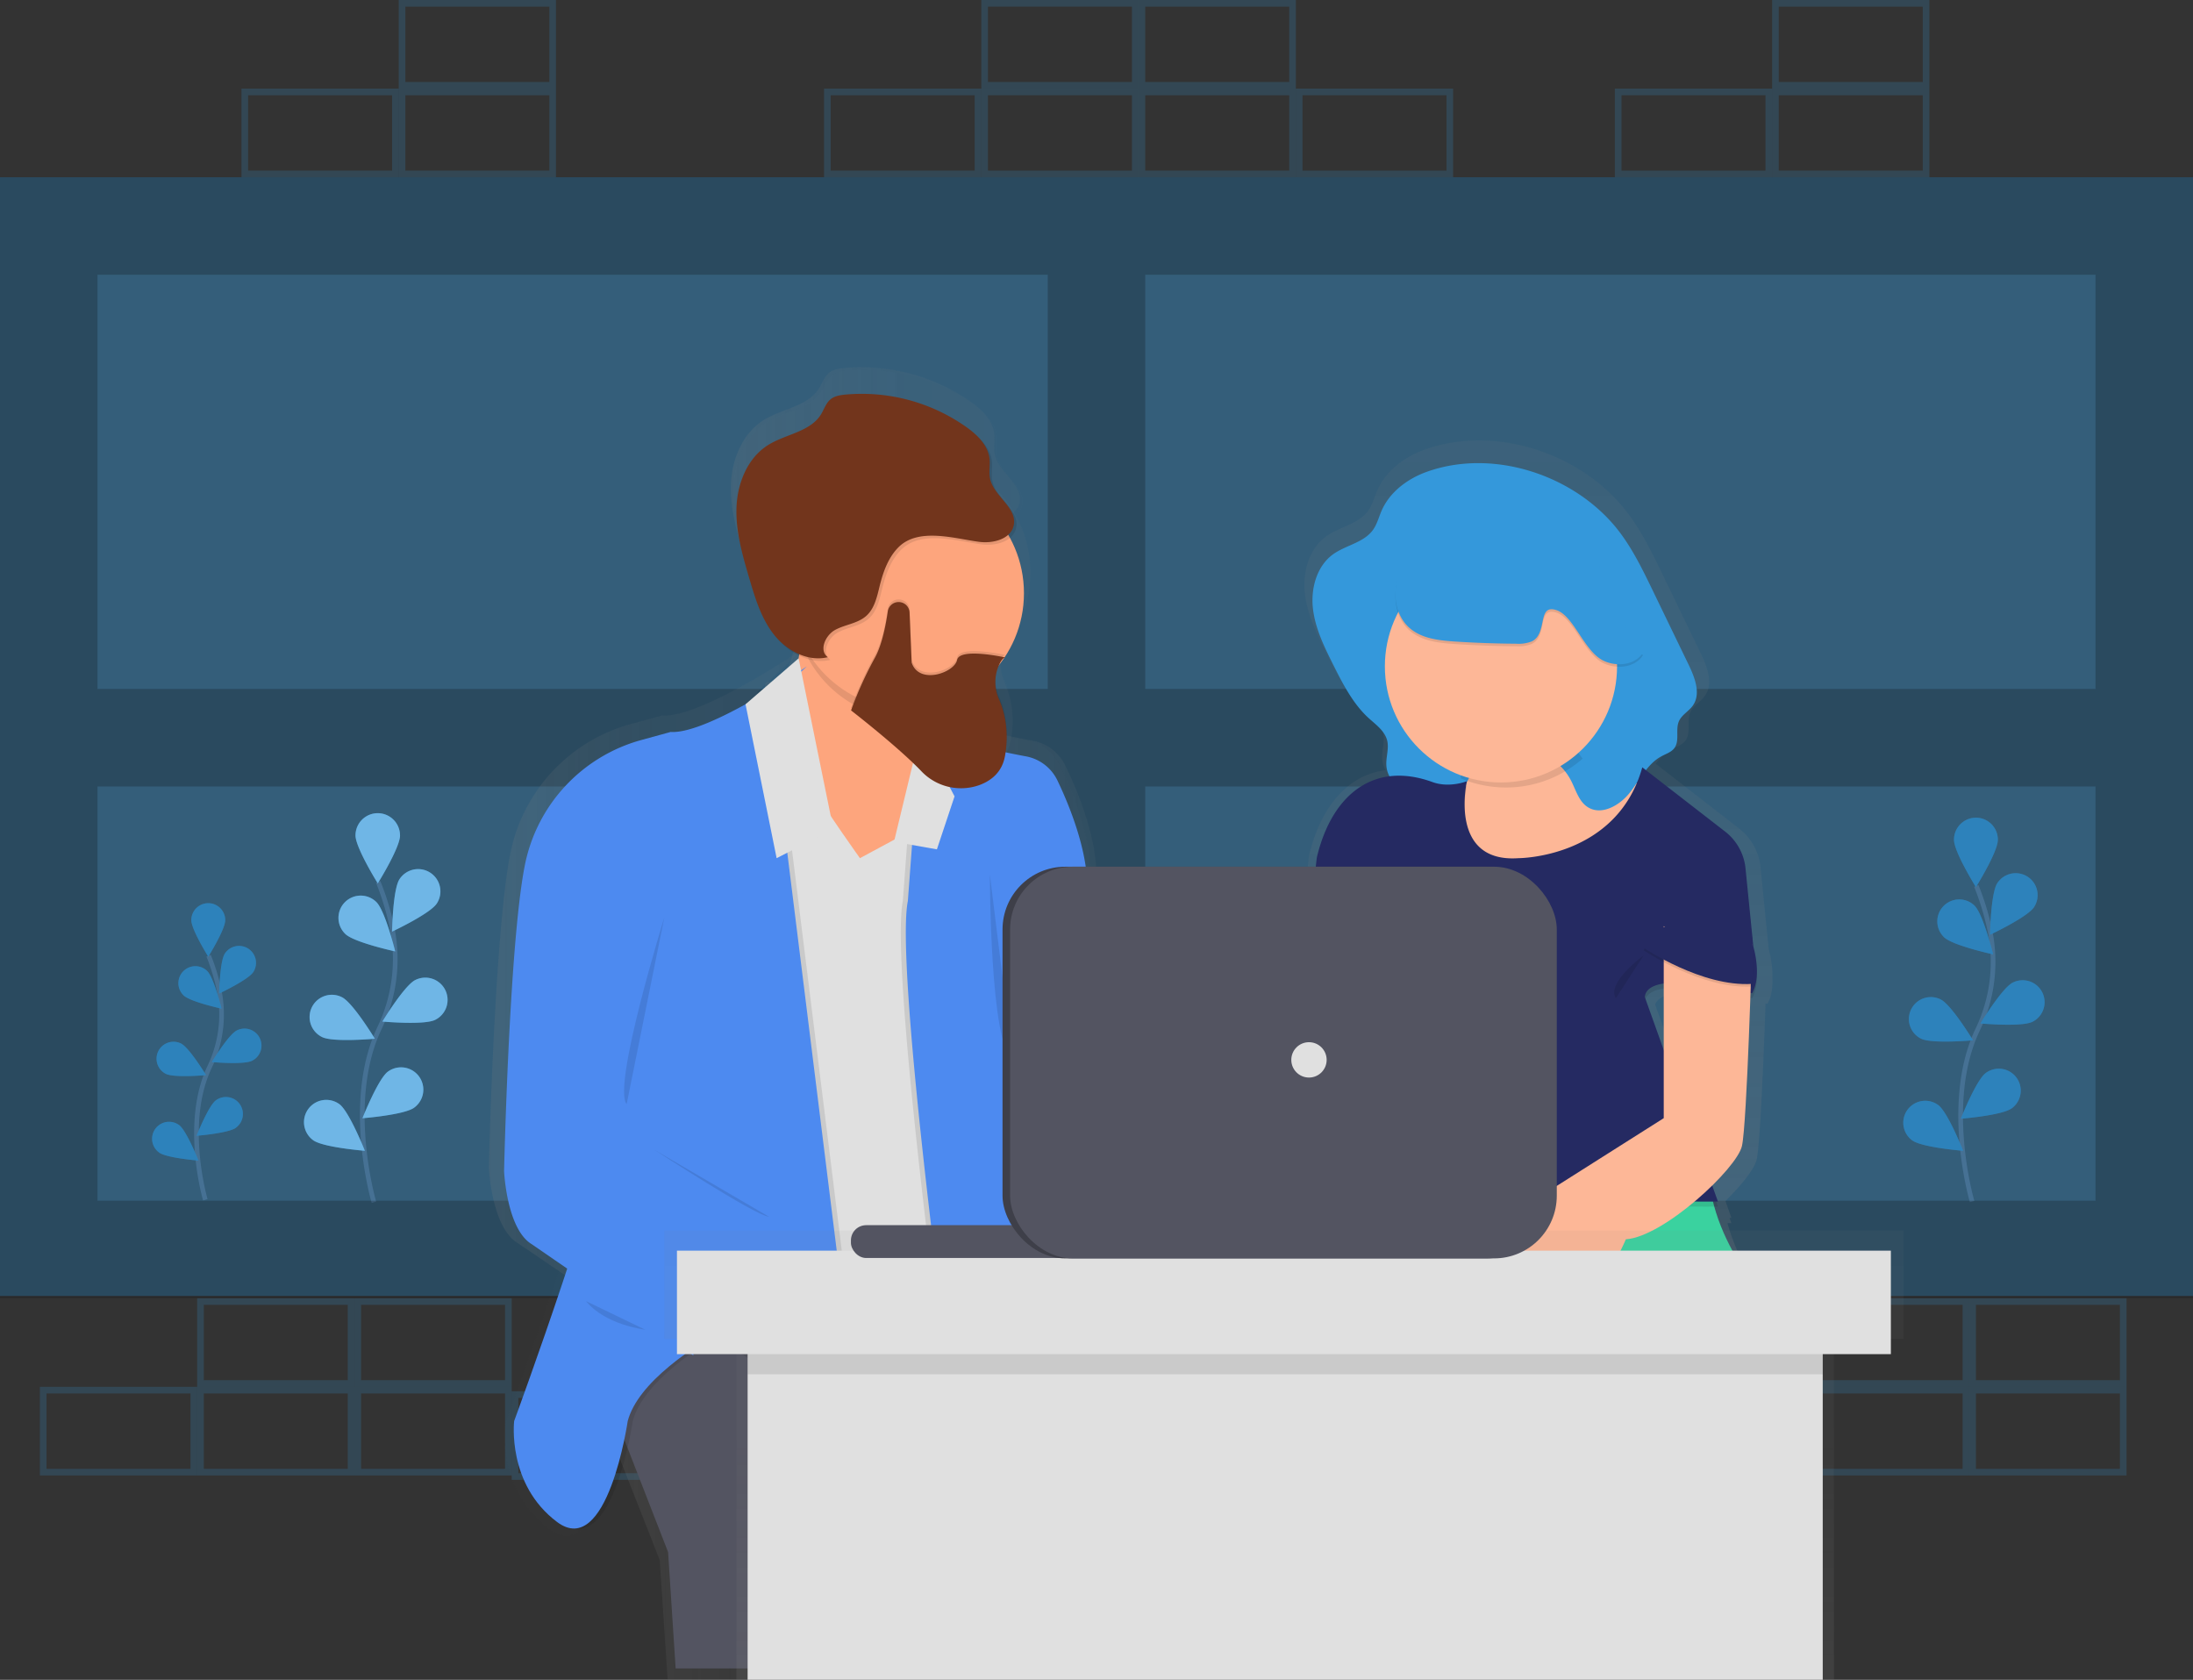 <svg xmlns="http://www.w3.org/2000/svg" xmlns:xlink="http://www.w3.org/1999/xlink" width="938.191" height="718.578" viewBox="0 0 938.191 718.578"><rect x="0" y="0" width="938.191" height="718.578" fill="#333333" stroke="none"/><defs><linearGradient id="a" y1="0.5" x2="1" y2="0.5" gradientUnits="objectBoundingBox"><stop offset="0" stop-color="gray" stop-opacity="0.251"/><stop offset="0.54" stop-color="gray" stop-opacity="0.122"/><stop offset="1" stop-color="gray" stop-opacity="0.102"/></linearGradient><linearGradient id="b" x1="0" y1="0.5" x2="1" y2="0.5" xlink:href="#a"/><linearGradient id="d" x1="0" y1="0.5" x2="1" y2="0.5" xlink:href="#a"/><linearGradient id="e" x1="0" y1="0.5" x2="1" y2="0.5" xlink:href="#a"/><linearGradient id="g" x1="0" y1="0.5" x2="1" y2="0.5" xlink:href="#a"/><linearGradient id="h" x1="0" y1="0.5" x2="1" y2="0.5" xlink:href="#a"/><linearGradient id="m" x1="0" y1="0.5" x2="1" y2="0.5" xlink:href="#a"/><linearGradient id="n" x1="0" y1="0.501" x2="1" y2="0.501" xlink:href="#a"/><linearGradient id="o" x1="0" y1="0.5" x2="1" y2="0.5" xlink:href="#a"/><linearGradient id="q" x1="0" y1="0.5" x2="1" y2="0.5" xlink:href="#a"/><linearGradient id="r" x1="0" y1="0.5" x2="1" y2="0.5" xlink:href="#a"/><linearGradient id="s" x1="0" y1="0.5" x2="0.999" y2="0.5" xlink:href="#a"/><linearGradient id="t" x1="0" y1="0.5" x2="0.999" y2="0.5" xlink:href="#a"/><linearGradient id="u" x1="0.5" y1="1" x2="0.5" y2="0" xlink:href="#a"/><linearGradient id="v" x1="0.5" y1="1" x2="0.5" y2="0" xlink:href="#a"/></defs><path d="M919.284,736.8H852V698.89h67.284Zm-64.441-2.843h61.6V701.733h-61.6Z" transform="translate(-144.092 -103.755)" fill="#3498db" opacity="0.2"/><path d="M990.284,734.8H923V696.89h67.284Zm-64.441-2.843h61.6V699.733h-61.6Z" transform="translate(-147.808 -103.65)" fill="#3498db" opacity="0.2"/><path d="M1061.284,734.8H994V696.89h67.284Zm-64.441-2.843h61.6V699.733h-61.6Z" transform="translate(-151.523 -103.65)" fill="#3498db" opacity="0.2"/><path d="M1061.284,694.8H994V656.89h67.284Zm-64.441-2.843h61.6V659.733h-61.6Z" transform="translate(-151.523 -101.557)" fill="#3498db" opacity="0.2"/><path d="M990.284,694.8H923V656.89h67.284Zm-64.441-2.843h61.6V659.733h-61.6Z" transform="translate(-147.808 -101.557)" fill="#3498db" opacity="0.2"/><path d="M190.284,734.8H123V696.89h67.284Zm-64.441-2.843h61.6V699.733h-61.6Z" transform="translate(-105.942 -103.65)" fill="#3498db" opacity="0.2"/><path d="M261.284,734.8H194V696.89h67.284Zm-64.441-2.843h61.6V699.733h-61.6Z" transform="translate(-109.658 -103.65)" fill="#3498db" opacity="0.2"/><path d="M332.284,734.8H265V696.89h67.284Zm-64.441-2.843h61.6V699.733h-61.6Z" transform="translate(-113.373 -103.65)" fill="#3498db" opacity="0.2"/><path d="M403.284,736.8H336V698.89h67.284Zm-64.441-2.843h61.6V701.733h-61.6Z" transform="translate(-117.089 -103.755)" fill="#3498db" opacity="0.2"/><path d="M332.284,694.8H265V656.89h67.284Zm-64.441-2.843h61.6V659.733h-61.6Z" transform="translate(-113.373 -101.557)" fill="#3498db" opacity="0.2"/><path d="M261.284,694.8H194V656.89h67.284Zm-64.441-2.843h61.6V659.733h-61.6Z" transform="translate(-109.658 -101.557)" fill="#3498db" opacity="0.2"/><path d="M995.009,605.795S982.557,563.5,997.34,532.37a66.8,66.8,0,0,0,5.4-41.906,112.333,112.333,0,0,0-5.932-19.674" transform="translate(-151.32 -91.818)" fill="none" stroke="#535461" stroke-miterlimit="10" stroke-width="2"/><path d="M1005.864,449.482c0,5.184-9.382,20.214-9.382,20.214s-9.382-15.03-9.382-20.214a9.387,9.387,0,1,1,18.773,0Z" transform="translate(-151.162 -90.211)" fill="#3498db"/><path d="M1022.228,479.53c-2.843,4.35-18.868,11.865-18.868,11.865s.294-17.721,3.108-22.071a9.385,9.385,0,0,1,15.76,10.2Z" transform="translate(-152.013 -91.516)" fill="#3498db"/><path d="M1021.32,531.129c-4.625,2.331-22.27.72-22.27.72s9.192-15.163,13.826-17.484a9.387,9.387,0,1,1,8.453,16.764Z" transform="translate(-151.788 -94.045)" fill="#3498db"/><path d="M1011.986,570.225c-4.17,3.08-21.8,4.473-21.8,4.473s6.5-16.48,10.671-19.569a9.384,9.384,0,0,1,11.164,15.087Z" transform="translate(-151.324 -96.135)" fill="#3498db"/><path d="M982.413,493.028c3.715,3.611,21.038,7.354,21.038,7.354s-4.245-17.21-7.96-20.849A9.386,9.386,0,0,0,982.413,493Z" transform="translate(-150.768 -92.136)" fill="#3498db"/><path d="M971.914,538.739c4.625,2.331,22.27.72,22.27.72s-9.192-15.163-13.827-17.484a9.387,9.387,0,1,0-8.453,16.764Z" transform="translate(-150.097 -94.443)" fill="#3498db"/><path d="M968.019,584.7c4.17,3.08,21.8,4.473,21.8,4.473s-6.463-16.442-10.642-19.56A9.384,9.384,0,0,0,968.01,584.7Z" transform="translate(-149.964 -96.893)" fill="#3498db"/><path d="M1005.864,449.482c0,5.184-9.382,20.214-9.382,20.214s-9.382-15.03-9.382-20.214a9.387,9.387,0,1,1,18.773,0Z" transform="translate(-151.162 -90.211)" opacity="0.25"/><path d="M1022.228,479.53c-2.843,4.35-18.868,11.865-18.868,11.865s.294-17.721,3.108-22.071a9.385,9.385,0,0,1,15.76,10.2Z" transform="translate(-152.013 -91.516)" opacity="0.25"/><path d="M1021.32,531.129c-4.625,2.331-22.27.72-22.27.72s9.192-15.163,13.826-17.484a9.387,9.387,0,1,1,8.453,16.764Z" transform="translate(-151.788 -94.045)" opacity="0.25"/><path d="M1011.986,570.225c-4.17,3.08-21.8,4.473-21.8,4.473s6.5-16.48,10.671-19.569a9.384,9.384,0,0,1,11.164,15.087Z" transform="translate(-151.324 -96.135)" opacity="0.25"/><path d="M982.413,493.028c3.715,3.611,21.038,7.354,21.038,7.354s-4.245-17.21-7.96-20.849A9.386,9.386,0,0,0,982.413,493Z" transform="translate(-150.768 -92.136)" opacity="0.25"/><path d="M971.914,538.739c4.625,2.331,22.27.72,22.27.72s-9.192-15.163-13.827-17.484a9.387,9.387,0,1,0-8.453,16.764Z" transform="translate(-150.097 -94.443)" opacity="0.25"/><path d="M968.019,584.7c4.17,3.08,21.8,4.473,21.8,4.473s-6.463-16.442-10.642-19.56A9.384,9.384,0,0,0,968.01,584.7Z" transform="translate(-149.964 -96.893)" opacity="0.25"/><path d="M273.525,606.023s-12.642-42.92,2.369-74.477a67.8,67.8,0,0,0,5.487-42.531A114.017,114.017,0,0,0,275.354,469" transform="translate(-113.559 -91.724)" fill="none" stroke="#535461" stroke-miterlimit="10" stroke-width="2"/><path d="M284.538,447.474c0,5.26-9.524,20.517-9.524,20.517s-9.534-15.3-9.534-20.517a9.524,9.524,0,0,1,19.048,0Z" transform="translate(-113.398 -90.099)" fill="#3498db"/><path d="M301.143,477.888C298.3,482.3,282,489.933,282,489.933s.294-18.006,3.156-22.393a9.523,9.523,0,1,1,15.989,10.35Z" transform="translate(-114.263 -91.42)" fill="#3498db"/><path d="M300.222,530.244c-4.738,2.369-22.6.73-22.6.73s9.334-15.371,14.025-17.74a9.525,9.525,0,1,1,8.576,17.01Z" transform="translate(-114.034 -93.985)" fill="#3498db"/><path d="M290.776,569.918c-4.227,3.127-22.156,4.539-22.156,4.539s6.634-16.726,10.832-19.9a9.537,9.537,0,1,1,11.372,15.314Z" transform="translate(-113.563 -96.103)" fill="#3498db"/><path d="M260.731,491.577c3.791,3.667,21.351,7.458,21.351,7.458s-4.3-17.456-8.074-21.124a9.524,9.524,0,1,0-13.268,13.666Z" transform="translate(-112.999 -92.05)" fill="#3498db"/><path d="M250.081,538c4.738,2.369,22.6.73,22.6.73s-9.335-15.371-14.025-17.74A9.525,9.525,0,1,0,250.081,538Z" transform="translate(-112.318 -94.391)" fill="#3498db"/><path d="M246.125,584.608c4.227,3.127,22.156,4.539,22.156,4.539s-6.634-16.726-10.832-19.9a9.537,9.537,0,0,0-11.372,15.314Z" transform="translate(-112.181 -96.872)" fill="#3498db"/><path d="M284.538,447.474c0,5.26-9.524,20.517-9.524,20.517s-9.534-15.3-9.534-20.517a9.524,9.524,0,0,1,19.048,0Z" transform="translate(-113.398 -90.099)" fill="#fff" opacity="0.5"/><path d="M301.143,477.888C298.3,482.3,282,489.933,282,489.933s.294-18.006,3.156-22.393a9.523,9.523,0,1,1,15.989,10.35Z" transform="translate(-114.263 -91.42)" fill="#fff" opacity="0.5"/><path d="M300.222,530.244c-4.738,2.369-22.6.73-22.6.73s9.334-15.371,14.025-17.74a9.525,9.525,0,1,1,8.576,17.01Z" transform="translate(-114.034 -93.985)" fill="#fff" opacity="0.5"/><path d="M290.776,569.918c-4.227,3.127-22.156,4.539-22.156,4.539s6.634-16.726,10.832-19.9a9.537,9.537,0,1,1,11.372,15.314Z" transform="translate(-113.563 -96.103)" fill="#fff" opacity="0.5"/><path d="M260.731,491.577c3.791,3.667,21.351,7.458,21.351,7.458s-4.3-17.456-8.074-21.124a9.524,9.524,0,1,0-13.268,13.666Z" transform="translate(-112.999 -92.05)" fill="#fff" opacity="0.5"/><path d="M250.081,538c4.738,2.369,22.6.73,22.6.73s-9.335-15.371-14.025-17.74A9.525,9.525,0,1,0,250.081,538Z" transform="translate(-112.318 -94.391)" fill="#fff" opacity="0.5"/><path d="M246.125,584.608c4.227,3.127,22.156,4.539,22.156,4.539s-6.634-16.726-10.832-19.9a9.537,9.537,0,0,0-11.372,15.314Z" transform="translate(-112.181 -96.872)" fill="#fff" opacity="0.5"/><path d="M197.481,606.7s-9.628-32.666,1.81-56.784a51.667,51.667,0,0,0,4.179-32.41,86.885,86.885,0,0,0-4.587-15.21" transform="translate(-109.641 -93.467)" fill="none" stroke="#535461" stroke-miterlimit="10" stroke-width="2"/><path d="M205.878,485.839c0,4.009-7.259,15.637-7.259,15.637s-7.259-11.628-7.259-15.637a7.259,7.259,0,0,1,14.518,0Z" transform="translate(-109.519 -92.225)" fill="#3498db"/><path d="M218.534,509.052c-2.18,3.364-14.594,9.183-14.594,9.183s.227-13.7,2.407-17.058a7.26,7.26,0,1,1,12.187,7.894Z" transform="translate(-110.178 -93.234)" fill="#3498db"/><path d="M217.839,548.951c-3.582,1.8-17.229.559-17.229.559s7.108-11.713,10.69-13.523a7.26,7.26,0,1,1,6.539,12.964Z" transform="translate(-110.003 -95.189)" fill="#3498db"/><path d="M210.617,579.2c-3.222,2.388-16.887,3.459-16.887,3.459s5.032-12.746,8.254-15.163a7.26,7.26,0,0,1,8.633,11.675Z" transform="translate(-109.643 -96.804)" fill="#3498db"/><path d="M187.738,519.491c2.843,2.8,16.271,5.686,16.271,5.686s-3.279-13.267-6.16-16.11a7.261,7.261,0,1,0-10.112,10.424Z" transform="translate(-109.214 -93.714)" fill="#3498db"/><path d="M179.62,554.851c3.582,1.8,17.229.559,17.229.559s-7.108-11.713-10.69-13.523a7.26,7.26,0,0,0-6.539,12.964Z" transform="translate(-108.696 -95.498)" fill="#3498db"/><path d="M176.607,590.385c3.222,2.388,16.887,3.459,16.887,3.459s-5.032-12.746-8.254-15.163a7.26,7.26,0,0,0-8.633,11.675Z" transform="translate(-108.593 -97.389)" fill="#3498db"/><path d="M205.878,485.839c0,4.009-7.259,15.637-7.259,15.637s-7.259-11.628-7.259-15.637a7.259,7.259,0,0,1,14.518,0Z" transform="translate(-109.519 -92.225)" opacity="0.25"/><path d="M218.534,509.052c-2.18,3.364-14.594,9.183-14.594,9.183s.227-13.7,2.407-17.058a7.26,7.26,0,1,1,12.187,7.894Z" transform="translate(-110.178 -93.234)" opacity="0.25"/><path d="M217.839,548.951c-3.582,1.8-17.229.559-17.229.559s7.108-11.713,10.69-13.523a7.26,7.26,0,1,1,6.539,12.964Z" transform="translate(-110.003 -95.189)" opacity="0.25"/><path d="M210.617,579.2c-3.222,2.388-16.887,3.459-16.887,3.459s5.032-12.746,8.254-15.163a7.26,7.26,0,0,1,8.633,11.675Z" transform="translate(-109.643 -96.804)" opacity="0.25"/><path d="M187.738,519.491c2.843,2.8,16.271,5.686,16.271,5.686s-3.279-13.267-6.16-16.11a7.261,7.261,0,1,0-10.112,10.424Z" transform="translate(-109.214 -93.714)" opacity="0.25"/><path d="M179.62,554.851c3.582,1.8,17.229.559,17.229.559s-7.108-11.713-10.69-13.523a7.26,7.26,0,0,0-6.539,12.964Z" transform="translate(-108.696 -95.498)" opacity="0.25"/><path d="M176.607,590.385c3.222,2.388,16.887,3.459,16.887,3.459s-5.032-12.746-8.254-15.163a7.26,7.26,0,0,0-8.633,11.675Z" transform="translate(-108.593 -97.389)" opacity="0.25"/><g transform="translate(0 75.813)" opacity="0.7"><rect width="938.191" height="478.572" fill="#3498db" opacity="0.6"/><path d="M105,150.89V630.41h938.191V150.89Zm41.7,41.7H553.247V369.8H146.7Zm0,218.911H553.247V588.712H146.7Zm854.8,177.214H594.944V411.5h406.549Zm0-218.911H594.944V192.587h406.549Z" transform="translate(-105 -150.89)" opacity="0.25"/></g><g transform="translate(209.141 157.09)" opacity="0.7"><path d="M462.955,677.2s-82.106-30.022-93.345,12.234l31.491,80.05,3.374,51.174h68.6V777.263s-10.121-43.365,15.75-70.042Z" transform="translate(-327.988 -259.168)" fill="url(#a)"/><g transform="translate(76.717 178.544)" opacity="0.1"><path d="M478.644,426.32c-3.487-1.156-7.686-2.189-10.529.114-1.649,1.336-2.36,3.487-3.639,5.174-4.255,5.582-12.831,4.539-19.607,6.539-9.96,2.938-16.11,12.8-19.636,22.469-15.6,42.645,1.791,91.421-11.789,134.73-4,12.746-10.538,26.895-4.075,38.618,2.151,3.914,5.686,7.174,6.728,11.5,1.459,5.866-1.355,13.561,3.563,17.134a14.574,14.574,0,0,0,5.316,1.9c11.069,2.919,19.456,11.533,27.89,19.19s18.574,15.068,30.013,14.566a48.865,48.865,0,0,0,10.879-2.161l56.765-15.807c5.686-1.583,11.865-3.5,15.163-8.349,2.019-2.966,2.654-6.634,3.165-10.159a267.638,267.638,0,0,0,2.777-40.683c0-4.492-.208-9.088-1.9-13.267-1.9-4.824-5.686-8.681-8.444-13.087-5.326-8.529-6.757-18.773-8.074-28.7-2.094-15.8-4.189-31.908-1.289-47.582,1.241-6.728,3.383-13.267,4.8-19.948a94.634,94.634,0,0,0,1.08-33.1c-1.327-9.145-4.17-18.423-10.424-25.3a26.449,26.449,0,0,0-15.731-8.529c-7.676-.948-11.5,3.469-18.337,5.117C503.2,439.218,488.377,429.533,478.644,426.32Z" transform="translate(-406.643 -425.058)" fill="url(#b)"/></g><path d="M478.644,423.93c-3.487-1.156-7.686-2.189-10.529.114-1.649,1.336-2.36,3.487-3.639,5.174-4.255,5.582-12.831,4.539-19.607,6.539-9.96,2.938-16.11,12.8-19.636,22.469-15.6,42.645,1.791,91.422-11.789,134.73-4,12.746-10.538,26.895-4.075,38.617,2.151,3.914,5.686,7.174,6.728,11.5,1.459,5.866-1.355,13.561,3.563,17.134a14.573,14.573,0,0,0,5.316,1.9c11.069,2.919,19.456,11.533,27.89,19.19s18.555,15.153,30.013,14.623a48.872,48.872,0,0,0,10.879-2.161l56.765-15.807c5.686-1.583,11.865-3.5,15.163-8.349,2.019-2.966,2.654-6.634,3.165-10.159a267.639,267.639,0,0,0,2.777-40.683c0-4.492-.208-9.088-1.9-13.267-1.9-4.824-5.686-8.681-8.444-13.087-5.326-8.529-6.757-18.773-8.074-28.7-2.094-15.8-4.189-31.908-1.289-47.582,1.241-6.728,3.383-13.267,4.8-19.948a94.634,94.634,0,0,0,1.08-33.1c-1.327-9.145-4.17-18.423-10.424-25.3a26.45,26.45,0,0,0-15.731-8.529c-7.676-.948-11.5,3.468-18.337,5.117C503.2,436.819,488.377,427.19,478.644,423.93Z" transform="translate(-329.926 -246.389)" fill="url(#b)"/><path d="M464.933,335.174s1.128,42.247-12.367,41.138,38.2,70.042,38.2,70.042L534.624,423s-25.852-41.129-7.847-66.706S464.933,335.174,464.933,335.174Z" transform="translate(-332.212 -241.795)" fill="url(#d)"/><g transform="translate(6.568 160.767)" opacity="0.1"><path d="M383.415,698.03s-8.993,61.153-31.491,44.474S332.8,698.03,332.8,698.03s43.867-117.852,41.622-135.649S449.287,406.3,449.287,406.3L477.85,633.541S392.408,664.672,383.415,698.03Z" transform="translate(-332.62 -406.3)" fill="url(#e)"/></g><path d="M381.045,698.03s-8.993,61.153-31.491,44.474S330.43,698.03,330.43,698.03,374.3,580.178,372.042,562.381,446.908,406.3,446.908,406.3l28.563,227.241S390.038,664.672,381.045,698.03Z" transform="translate(-325.929 -245.533)" fill="url(#e)"/><path d="M460.657,363.35s-43.868,29.994-60.755,28.9L386.8,395.817a71.937,71.937,0,0,0-51.913,55.41l-.208,1.061c-6.728,35.585-8.984,133.432-8.984,133.432s1.128,25.587,12.367,32.221l72.023,48.919s-2.246-53.363,24.744-58.926-6.747-2.227-6.747-2.227l-49.487-28.9s1.128-43.365,14.622-57.808,60.736-90.028,60.736-90.028l-13.495-46.692Z" transform="translate(-325.69 -243.285)" fill="url(#g)"/><g transform="translate(176.793 148.969)" opacity="0.1"><path d="M518.779,393.85s27.625,7.231,46.967,10.766a19.465,19.465,0,0,1,14.063,10.614c5.838,12.045,14.736,33.832,13.2,52l16.869,65.6,48.331,57.808-43.849,20.024-49.468-54.481,40.484,103.4-75.359,3.336s-22.5-166.79-16.868-194.566Z" transform="translate(-512.246 -393.85)" fill="url(#h)"/></g><path d="M521.15,393.85s27.625,7.231,46.966,10.766a19.465,19.465,0,0,1,14.064,10.614c5.838,12.045,14.736,33.832,13.2,52l16.868,65.6,48.331,57.808-43.858,20.015-49.487-54.481,40.522,103.409L532.4,662.912s-22.5-166.79-16.868-194.566Z" transform="translate(-335.577 -244.881)" fill="url(#e)"/><path d="M357.9,288.72l15.5,75.254-25.3,12.784L334.24,308.972Z" transform="translate(-226.632 -172.199)" fill="url(#g)"/><path d="M404.05,371.329l11.808-48.369,15.191,28.354-7.875,23.351Z" transform="translate(-230.286 -173.991)" fill="url(#g)"/><path d="M554.15,460.14s0,75.6,10.121,81.158" transform="translate(-337.646 -248.35)" opacity="0.1" fill="url(#g)"/><path d="M400.061,480.08s-23.341,74.458-16.736,82.258" transform="translate(-328.645 -249.394)" opacity="0.1" fill="url(#m)"/><path d="M396.31,588s45,29.084,51.174,29.548" transform="translate(-329.386 -255.041)" opacity="0.1" fill="url(#n)"/><g transform="translate(133.403 97.528)" opacity="0.1"><path d="M466.9,339.864s.171,6.51-.436,14.348a51.761,51.761,0,0,0,47.668,31.273,52.659,52.659,0,0,0,8.292-.663c-.294-8.32,1.308-16.669,6.33-23.8C546.746,335.419,466.9,339.864,466.9,339.864Z" transform="translate(-466.46 -339.569)" fill="url(#o)"/></g><ellipse cx="51.733" cy="51.146" rx="51.733" ry="51.146" transform="translate(128.219 36.68)" fill="url(#g)"/><g transform="translate(104.671 1.114)" opacity="0.1"><path d="M544.25,303.039c6.264.834,14.215-1.232,15.456-7.373,1.526-7.752-8.965-12.794-10.585-20.536-.607-2.9.114-5.932-.237-8.88-.7-5.932-5.553-10.5-10.491-13.95a81.376,81.376,0,0,0-53.657-14.139c-2.35.218-4.824.6-6.634,2.085-2.066,1.677-2.843,4.407-4.274,6.634-4.852,7.752-15.75,8.662-23.568,13.495-9.145,5.686-13.675,16.745-14.082,27.4s2.663,21.1,5.686,31.339c2.587,8.7,5.3,17.636,10.974,24.763s15.1,12.1,24.014,9.96c-4.084-2.909-1.118-9.666,3.307-12.035s9.922-2.777,13.7-6.046,4.918-8.624,6.15-13.495c1.554-6.141,3.791-12.377,8.339-16.859C517.27,296.623,533.333,301.589,544.25,303.039Z" transform="translate(-436.141 -237.83)" fill="url(#q)"/></g><path d="M543.032,301.869c6.264.834,14.215-1.232,15.456-7.373,1.526-7.752-8.965-12.793-10.585-20.536-.606-2.9.114-5.932-.237-8.88-.7-5.932-5.553-10.5-10.491-13.95a81.376,81.376,0,0,0-53.619-14.149c-2.35.218-4.824.6-6.634,2.085-2.066,1.677-2.843,4.407-4.274,6.634-4.852,7.752-15.75,8.662-23.568,13.495-9.145,5.686-13.675,16.745-14.082,27.4s2.663,21.1,5.686,31.339c2.587,8.7,5.3,17.636,10.974,24.763s15.1,12.1,24.014,9.96c-4.084-2.909-1.118-9.666,3.307-12.035s9.922-2.777,13.7-6.046,4.918-8.624,6.15-13.495c1.554-6.141,3.791-12.377,8.339-16.859C516.08,295.453,532.143,300.409,543.032,301.869Z" transform="translate(-331.408 -236.655)" fill="url(#r)"/><g transform="translate(154.65 90.611)" opacity="0.1"><path d="M505.237,336.383c-.758,5.288-2.445,14.442-5.62,20.223A161.726,161.726,0,0,0,488.88,380.07h0s20.716,15.854,31.273,26.686a24.564,24.564,0,0,0,25.8,6.245c5.487-1.971,10.292-5.781,11.571-12.926a42.027,42.027,0,0,0-2.635-24.8,18.432,18.432,0,0,1-.076-15.163c.777-1.706,1.687-3.042,2.7-3.374,0,0-20.242-4.445-21.37,1.109s-16.869,11.116-20.242,1.109l-.948-22.062a4.852,4.852,0,0,0-4.871-4.625h0a4.852,4.852,0,0,0-4.843,4.113Z" transform="translate(-488.88 -332.27)" fill="url(#s)"/></g><path d="M505.237,337.563c-.758,5.288-2.445,14.442-5.62,20.223A161.732,161.732,0,0,0,488.88,381.25h0S509.6,397.1,520.153,407.937a24.564,24.564,0,0,0,25.8,6.245c5.487-1.971,10.292-5.781,11.571-12.926a42.027,42.027,0,0,0-2.635-24.8,18.432,18.432,0,0,1-.076-15.163c.777-1.706,1.687-3.042,2.7-3.374,0,0-20.242-4.445-21.37,1.109s-16.869,11.116-20.242,1.109l-.948-22.062a4.852,4.852,0,0,0-4.871-4.625h0A4.852,4.852,0,0,0,505.237,337.563Z" transform="translate(-334.23 -241.72)" fill="url(#t)"/></g><path d="M464.321,676.445S385.5,647.3,374.71,688.32l30.231,77.709,3.213,49.724h65.863V773.629s-9.714-42.1,15.163-68.024Z" transform="translate(-119.114 -102.054)" fill="#535461"/><path d="M479.384,432.822c-3.345-1.118-7.382-2.123-10.1.114-1.583,1.3-2.265,3.383-3.5,5.023-4.084,5.421-12.32,4.407-18.821,6.349-9.562,2.843-15.456,12.433-18.849,21.8-14.973,41.4,1.715,88.787-11.315,130.835-3.791,12.376-10.112,26.118-3.914,37.5,2.066,3.791,5.43,6.965,6.463,11.164,1.4,5.686-1.3,13.173,3.421,16.641,1.469,1.08,3.336,1.412,5.1,1.9,10.623,2.843,18.679,11.2,26.772,18.641s17.835,14.632,28.809,14.149a46.43,46.43,0,0,0,10.424-2.094l54.491-15.352c5.468-1.545,11.372-3.4,14.566-8.112,1.9-2.843,2.549-6.425,3.042-9.865A262.877,262.877,0,0,0,568.635,622c0-4.359-.2-8.823-1.8-12.879-1.9-4.681-5.459-8.425-8.112-12.718-5.108-8.264-6.492-18.233-7.752-27.871-2.009-15.343-4.018-30.989-1.241-46.208,1.194-6.529,3.25-12.879,4.615-19.37a92.948,92.948,0,0,0,1.042-32.145c-1.27-8.88-4.009-17.892-10-24.573a25.312,25.312,0,0,0-15.106-8.283c-7.373-.948-11.04,3.374-17.608,4.975C502.962,445.3,488.728,435.95,479.384,432.822Z" transform="translate(-120.976 -89.767)" opacity="0.1"/><path d="M479.384,430.542c-3.345-1.118-7.382-2.123-10.1.114-1.583,1.3-2.265,3.383-3.5,5.023-4.084,5.421-12.32,4.407-18.821,6.349-9.562,2.843-15.456,12.433-18.849,21.8-14.973,41.4,1.715,88.787-11.315,130.835-3.791,12.376-10.112,26.118-3.914,37.5,2.066,3.791,5.43,6.965,6.463,11.164,1.4,5.686-1.3,13.173,3.421,16.641,1.469,1.08,3.336,1.412,5.1,1.9,10.623,2.843,18.679,11.2,26.772,18.641s17.835,14.632,28.809,14.149a46.423,46.423,0,0,0,10.424-2.094l54.5-15.343c5.468-1.545,11.372-3.4,14.566-8.112,1.9-2.843,2.549-6.425,3.042-9.865a262.892,262.892,0,0,0,2.663-39.508c0-4.359-.2-8.823-1.8-12.879-1.9-4.681-5.459-8.425-8.112-12.718-5.108-8.264-6.491-18.233-7.752-27.871-2.009-15.343-4.018-30.989-1.241-46.208,1.194-6.529,3.25-12.879,4.615-19.37a92.948,92.948,0,0,0,1.042-32.145c-1.27-8.88-4.009-17.892-10-24.573a25.312,25.312,0,0,0-15.078-8.311c-7.373-.948-11.04,3.374-17.608,4.975C502.962,443.033,488.728,433.67,479.384,430.542Z" transform="translate(-120.976 -89.647)" fill="#e0e0e0"/><path d="M466.225,344.314s1.08,41.025-11.874,39.944,36.713,68.024,36.713,68.024l42.1-22.678s-24.829-39.944-7.581-64.783S466.225,344.314,466.225,344.314Z" transform="translate(-123.169 -85.184)" fill="#fda57d"/><path d="M387.967,696.685s-8.633,59.381-30.231,43.185-18.356-43.185-18.356-43.185,42.1-114.45,39.944-131.726S451.234,413.38,451.234,413.38L478.65,634.054S396.6,664.294,387.967,696.685Z" transform="translate(-117.257 -88.813)" opacity="0.1"/><path d="M385.687,696.685s-8.633,59.381-30.231,43.185S337.1,696.685,337.1,696.685s42.1-114.45,39.944-131.726S448.954,413.38,448.954,413.38L476.37,634.054S394.321,664.294,385.687,696.685Z" transform="translate(-117.137 -88.813)" fill="#4d8af0"/><path d="M462.116,371.67s-42.1,29.15-58.3,28.07L391.23,403.2a69.54,69.54,0,0,0-49.838,53.809l-.2,1.033c-6.482,34.552-8.633,129.565-8.633,129.565s1.08,24.829,11.874,31.273l69.094,47.554s-2.161-51.828,23.758-57.22-6.482-2.161-6.482-2.161L383.3,578.972s1.08-42.1,14.035-56.14,58.3-87.451,58.3-87.451l-12.955-45.393Z" transform="translate(-116.909 -86.63)" fill="#4d8af0"/><path d="M517.914,401.3s26.535,7.022,45.09,10.424A18.707,18.707,0,0,1,576.5,422.035c5.6,11.7,14.139,32.846,12.67,50.492l16.2,63.7,46.436,56.14-42.114,19.465-47.478-52.9,38.854,100.453-72.345,3.184s-21.6-161.956-16.2-188.946Z" transform="translate(-126.281 -88.181)" opacity="0.1"/><path d="M520.194,401.3s26.535,7.022,45.09,10.424a18.706,18.706,0,0,1,13.495,10.311c5.6,11.7,14.139,32.846,12.67,50.492l16.2,63.7,46.436,56.14-42.1,19.437L564.469,558.9,603.323,659.35l-72.335,3.222s-21.6-161.956-16.2-188.946Z" transform="translate(-126.4 -88.181)" fill="#4d8af0"/><path d="M359.276,297.16l14.888,73.075-24.3,12.414L336.56,316.824Z" transform="translate(-17.613 -15.551)" fill="#e0e0e0"/><path d="M403.58,377.376l11.334-46.966,14.575,27.53-7.553,22.678Z" transform="translate(-21.12 -17.291)" fill="#e0e0e0"/><path d="M551.87,465.67s0,73.416,9.714,78.818" transform="translate(-128.386 -91.55)" opacity="0.1"/><path d="M403.949,485s-22.412,72.307-16.11,79.879" transform="translate(-119.743 -92.561)" opacity="0.1"/><path d="M400.34,589.85s43.195,28.24,49.127,28.7" transform="translate(-120.456 -98.048)" opacity="0.1"/><path d="M468.107,348.874s.171,6.321-.417,13.931a49.677,49.677,0,0,0,53.723,29.69c-.284-8.084,1.26-16.186,6.074-23.114C544.745,344.553,468.107,348.874,468.107,348.874Z" transform="translate(-123.98 -85.422)" opacity="0.1"/><circle cx="49.667" cy="49.667" r="49.667" transform="translate(338.725 204.071)" fill="#fda57d"/><path d="M542.359,313.117c6.018.806,13.684-1.2,14.84-7.155,1.469-7.534-8.6-12.424-10.159-19.9-.588-2.843.114-5.762-.227-8.614-.673-5.762-5.335-10.2-10.074-13.542a77.453,77.453,0,0,0-51.506-13.722c-2.255.218-4.634.578-6.378,2.019-1.981,1.63-2.748,4.274-4.1,6.463-4.663,7.524-15.163,8.415-22.621,13.106-8.785,5.487-13.125,16.262-13.523,26.61s2.559,20.5,5.478,30.43c2.483,8.453,5.089,17.124,10.538,24.042s14.5,11.751,23.047,9.666c-3.923-2.843-1.071-9.391,3.175-11.685s9.477-2.691,13.163-5.876,4.738-8.377,5.9-13.106c1.5-5.97,3.658-12.016,8.008-16.376C516.468,306.853,531.849,311.7,542.359,313.117Z" transform="translate(-122.457 -80.256)" opacity="0.1"/><path d="M541.267,311.974c6.018.806,13.684-1.2,14.84-7.155,1.469-7.534-8.6-12.424-10.159-19.9-.588-2.843.114-5.762-.227-8.614-.72-5.809-5.4-10.263-10.14-13.59A77.453,77.453,0,0,0,484.1,248.982c-2.255.218-4.634.578-6.378,2.019-1.981,1.63-2.748,4.274-4.1,6.463-4.663,7.525-15.163,8.415-22.621,13.106-8.785,5.487-13.125,16.262-13.523,26.61s2.559,20.5,5.478,30.43c2.483,8.453,5.089,17.124,10.538,24.042s14.5,11.751,23.047,9.666c-3.923-2.843-1.071-9.391,3.175-11.685s9.477-2.691,13.163-5.876,4.738-8.377,5.9-13.106c1.5-5.97,3.658-12.016,8.008-16.376C515.329,305.738,530.747,310.581,541.267,311.974Z" transform="translate(-122.397 -80.193)" fill="#72351c"/><path d="M504.912,345.488c-.73,5.136-2.35,14.025-5.4,19.636A157.932,157.932,0,0,0,489.2,387.868h0s19.9,15.4,29.994,25.919a23.388,23.388,0,0,0,24.762,6.065c5.269-1.9,9.884-5.62,11.107-12.547,1.9-10.946-.36-19.2-2.521-24.09a18.091,18.091,0,0,1-.038-14.708c.749-1.658,1.62-2.947,2.6-3.279,0,0-19.437-4.321-20.517,1.08s-16.2,10.794-19.437,1.08l-.891-21.427a4.681,4.681,0,0,0-4.681-4.492h0A4.672,4.672,0,0,0,504.912,345.488Z" transform="translate(-125.106 -85.05)" opacity="0.1"/><path d="M504.912,346.63c-.73,5.136-2.35,14.025-5.4,19.636A157.938,157.938,0,0,0,489.2,389.01h0s19.9,15.4,29.994,25.919a23.388,23.388,0,0,0,24.762,6.065c5.269-1.9,9.884-5.62,11.107-12.547,1.9-10.946-.36-19.2-2.521-24.09a18.091,18.091,0,0,1-.066-14.746c.749-1.658,1.62-2.947,2.6-3.279,0,0-19.437-4.321-20.517,1.08s-16.167,10.841-19.437,1.156l-.891-21.427a4.681,4.681,0,0,0-4.681-4.492h0A4.672,4.672,0,0,0,504.912,346.63Z" transform="translate(-125.106 -85.112)" fill="#72351c"/><path d="M897.575,650s-19.512-19.531-26.686-45.488h1.677l-.805-2.255h.805l-2.54-7.221c7.193-7.07,12.509-13.921,13.372-17.816,1.459-6.558,2.909-42.039,3.791-66.7l.777.19c1.9-3.241,2.293-7.325,2.161-11.031a42.769,42.769,0,0,0-1.592-12.32l-3.516-35.206a24.014,24.014,0,0,0-9.24-16.537l-35.632-27.644a22.659,22.659,0,0,1,6.994-6.2c2.038-1.08,4.407-1.82,5.781-3.667,2.483-3.345.37-8.33,2.066-12.14,1.27-2.843,4.4-4.435,6.226-6.984,3.743-5.222,1.033-12.433-1.763-18.214l-16.243-33.576c-4.5-9.3-9.041-18.669-15.333-26.857-19.266-25.094-56.339-37.575-86.56-26.7-8.615,3.1-16.547,9.05-20.223,17.428-1.279,2.919-2.047,6.1-3.9,8.69-4.141,5.771-12.225,6.861-18.006,11.012-7.382,5.335-10.121,15.381-9.088,24.431s5.184,17.409,9.278,25.587c4.3,8.529,8.747,17.314,15.807,23.777,3.3,3.023,7.335,5.828,8.387,10.178.9,3.734-.692,7.581-.36,11.448a11.646,11.646,0,0,0,1.384,4.587c-15.949,2-27.264,15.248-32.334,34.959-.313,1.223-.436,1.9-.436,1.9l-2.246,20.413c-.047.881,0,1.734,0,2.578a26.846,26.846,0,0,0,2.843,13.267v71.672l-68.232,43.195c-10.235,4.549-7.96,40.93,12.509,47.743S675.366,610.2,675.366,610.2c12.462-.834,33.424-17.456,44.692-30.325A20.534,20.534,0,0,0,726,586.06C717.868,604.388,701.787,642.3,704.355,650c1.545,4.644,41.479,5.07,84.646,4.16a20.623,20.623,0,0,0,3.459,1.526c4.606,1.535,9.1.531,13.267-1.943C852.428,652.406,897.575,650,897.575,650ZM839.947,511.023c.948-2.625,4.056-4.056,8.216-4.738v27.643Zm-3.971-97.136h0l.133-.2Z" transform="translate(-131.859 -81.294)" fill="url(#u)"/><path d="M733.884,487.472s-2.161,76.657-4.321,86.38S696.11,612.669,679.9,613.8c0,0-17.276,41.024-36.713,34.552s-21.6-41.025-11.874-45.346l64.8-41.034V479.91Z" transform="translate(-132.248 -92.295)" fill="#fdb797"/><path d="M736.765,587s-28.07,60.461-24.829,70.184,183.544,0,183.544,0S862.008,623.713,868.49,587Z" transform="translate(-136.749 -97.899)" fill="#3ad29f"/><path d="M760.706,397.525s4.321,42.1-3.241,51.828,30.231,15.163,33.472,15.163,37.793-11.874,44.266-15.163,11.874-26.99,11.874-26.99-32.391,6.482-42.1-31.273Z" transform="translate(-139.093 -87.647)" fill="#fdb797"/><path d="M746.3,283.693c-8.178,2.947-15.722,8.6-19.209,16.556-1.213,2.767-1.943,5.79-3.705,8.254-3.933,5.478-11.609,6.51-17.058,10.424-7.013,5.07-9.609,14.6-8.633,23.208s4.919,16.537,8.8,24.27c4.084,8.122,8.311,16.442,15.011,22.583,3.127,2.843,6.965,5.534,7.96,9.666.853,3.544-.654,7.25-.341,10.879.777,8.974,11.5,13.154,20.46,14.149,3.895.436,8.349.455,11.1-2.341,1.4-1.44,2.113-3.393,2.995-5.193a24.9,24.9,0,0,1,44.408-.455c2.1,4.037,3.326,8.946,7.145,11.372,5.847,3.791,13.675-.654,18.006-6.131s7.439-12.32,13.589-15.608c1.9-1.033,4.189-1.725,5.5-3.487,2.36-3.175.351-7.913,1.962-11.524,1.213-2.72,4.179-4.208,5.913-6.634,3.554-4.956.948-11.808-1.677-17.295L843.1,334.5c-4.274-8.832-8.586-17.731-14.556-25.511C810.206,285.219,775,273.363,746.3,283.693Z" transform="translate(-136.007 -81.83)" fill="#3498db"/><path d="M785.669,458.394s42.1,0,52.908-38.854l35.443,27.482a22.8,22.8,0,0,1,8.719,15.76l3.345,33.434s3.791,12.414-.54,19.977c0,0-44.806-11.372-45.886,1.621l31.273,87.451s-48.587,1.08-61.542-7.581c0,0-52.908,10.794-65.863-1.08s-25.909-10.794-15.163-37.793c0,0-21.6-21.6-11.874-51.828s.54.54.54.54-20.972-10.254-19.891-29.738l2.161-19.437s.114-.644.417-1.8c6.586-25.587,24.27-39.8,49.136-30.742,7.269,2.635,14.7-.389,14.7-.389S755.438,460.555,785.669,458.394Z" transform="translate(-135.986 -89.136)" opacity="0.1"/><path d="M785.669,456.114s42.1,0,52.908-38.854l35.443,27.482a22.8,22.8,0,0,1,8.719,15.76l3.345,33.434s3.791,12.414-.54,19.977c0,0-44.806-11.372-45.886,1.62l31.273,87.451s-48.587,1.08-61.542-7.581c0,0-52.908,10.794-65.863-1.08s-25.909-10.794-15.163-37.793c0,0-21.6-21.6-11.874-51.828s.54.54.54.54-20.972-10.254-19.891-29.69l2.161-19.437s.114-.644.417-1.8c6.586-25.587,24.27-39.8,49.136-30.742,7.269,2.635,14.7-.389,14.7-.389S755.438,458.275,785.669,456.114Z" transform="translate(-135.986 -89.016)" fill="#252a62"/><path d="M889.974,496.581s-2.161,76.657-4.321,86.38-33.472,38.854-49.667,39.944c0,0-17.276,41.025-36.713,34.552s-21.6-41.025-11.874-45.346l64.783-41.025V489Z" transform="translate(-140.416 -92.771)" fill="#fdb797"/><path d="M847,498.988s24.829,16.85,46.436,15.447c0,0,2.161-28.942-4.321-30.562S854.515,483.872,847,498.988Z" transform="translate(-143.831 -92.476)" opacity="0.1"/><path d="M847,497.847s24.829,16.85,46.436,15.447c0,0,2.161-28.942-4.321-30.562S854.515,482.732,847,497.847Z" transform="translate(-143.831 -92.416)" fill="#252a62"/><path d="M807.486,393.32,763.22,399.8s1,9.742,1.194,20.934a49.686,49.686,0,0,0,52.122-8.472C812.8,407.706,809.608,401.546,807.486,393.32Z" transform="translate(-139.446 -87.763)" opacity="0.1"/><circle cx="49.667" cy="49.667" r="49.667" transform="translate(592.463 235.382)" fill="#fdb797"/><path d="M793.183,358.465a15.514,15.514,0,0,1-6.634.948q-13.172-.085-26.336-.948c-6.634-.445-13.741-1.232-18.868-5.487-6.9-5.686-7.989-16.461-4.426-24.687S747.752,314,755.428,309.338a55.229,55.229,0,0,1,13.95-6.292c14.215-3.867,29.984.881,41.29,10.358S829.185,336.564,833,350.817c1.317,4.928,3.014,10.8,7.894,12.32-3.25,5.4-11.182,6.264-16.868,3.554-8.4-3.99-12.7-19.266-20.233-21.673C795.391,342.317,800.281,355.205,793.183,358.465Z" transform="translate(-137.966 -82.969)" opacity="0.1"/><path d="M793.183,357.326a15.514,15.514,0,0,1-6.634.948q-13.172-.085-26.336-.948c-6.634-.445-13.741-1.232-18.868-5.487-6.9-5.686-7.989-16.461-4.426-24.687s10.832-14.291,18.508-18.953a55.226,55.226,0,0,1,13.94-6.274c14.215-3.867,29.984.881,41.29,10.358s18.517,23.161,22.337,37.414c1.317,4.928,3.013,10.8,7.894,12.32-3.25,5.4-11.182,6.264-16.868,3.554-8.4-3.99-12.7-19.266-20.233-21.673C795.391,341.178,800.281,354.047,793.183,357.326Z" transform="translate(-137.966 -82.91)" fill="#3498db"/><path d="M729.61,563.292a191.267,191.267,0,0,1,49.648-6.482" transform="translate(-137.687 -96.319)" opacity="0.1"/><path d="M846.3,502.13s-16.2,11.874-11.874,18.356" transform="translate(-143.134 -93.458)" opacity="0.1"/><g transform="translate(284.206 526.354)" opacity="0.7"><path d="M830.035,555.42H299.9v46.36h30.856V747.607H800.278V601.78h29.757Z" transform="translate(-299.9 -555.42)" fill="url(#v)"/></g><rect width="459.951" height="165.197" transform="translate(319.838 553.353)" fill="#e0e0e0"/><rect width="459.951" height="25.909" transform="translate(319.838 561.986)" opacity="0.1"/><rect width="519.331" height="44.266" transform="translate(289.607 534.996)" fill="#e0e0e0"/><rect width="99.335" height="14.035" rx="6.5" transform="translate(364.037 524.098)" fill="#535461"/><g transform="translate(424.498 367.61)" opacity="0.7"><rect width="246.886" height="170.703" rx="28.22" fill="url(#v)"/></g><rect width="233.875" height="167.548" rx="26.84" transform="translate(428.895 370.756)" fill="#3e3f49"/><rect width="233.875" height="167.548" rx="26.84" transform="translate(432.136 370.756)" fill="#535461"/><circle cx="7.562" cy="7.562" r="7.562" transform="translate(552.433 445.821)" fill="#e0e0e0"/><path d="M369.58,658.21s6.387,9.372,25.331,12.244" transform="translate(-118.846 -101.626)" opacity="0.1"/><path d="M544.284,148.8H477V110.89h67.284Zm-64.441-2.843h61.6V113.733h-61.6Z" transform="translate(-124.468 -72.983)" fill="#3498db" opacity="0.2"/><path d="M615.284,148.8H548V110.89h67.284Zm-64.441-2.843h61.6V113.733h-61.6Z" transform="translate(-128.183 -72.983)" fill="#3498db" opacity="0.2"/><path d="M686.284,148.8H619V110.89h67.284Zm-64.441-2.843h61.6V113.733h-61.6Z" transform="translate(-131.899 -72.983)" fill="#3498db" opacity="0.2"/><path d="M757.284,148.8H690V110.89h67.284Zm-64.441-2.843h61.6V113.733h-61.6Z" transform="translate(-135.614 -72.983)" fill="#3498db" opacity="0.2"/><path d="M686.284,108.8H619V70.89h67.284Zm-64.441-2.843h61.6V73.733h-61.6Z" transform="translate(-131.899 -70.89)" fill="#3498db" opacity="0.2"/><path d="M615.284,108.8H548V70.89h67.284Zm-64.441-2.843h61.6V73.733h-61.6Z" transform="translate(-128.183 -70.89)" fill="#3498db" opacity="0.2"/><path d="M281.284,148.8H214V110.89h67.284Zm-64.441-2.843h61.6V113.733h-61.6Z" transform="translate(-110.704 -72.983)" fill="#3498db" opacity="0.2"/><path d="M352.284,148.8H285V110.89h67.284Zm-64.441-2.843h61.6V113.733h-61.6Z" transform="translate(-114.42 -72.983)" fill="#3498db" opacity="0.2"/><path d="M352.284,108.8H285V70.89h67.284Zm-64.441-2.843h61.6V73.733h-61.6Z" transform="translate(-114.42 -70.89)" fill="#3498db" opacity="0.2"/><path d="M901.284,148.8H834V110.89h67.284Zm-64.442-2.843h61.6V113.733h-61.6Z" transform="translate(-143.15 -72.983)" fill="#3498db" opacity="0.2"/><path d="M972.284,148.8H905V110.89h67.284Zm-64.441-2.843h61.6V113.733h-61.6Z" transform="translate(-146.866 -72.983)" fill="#3498db" opacity="0.2"/><path d="M972.284,108.8H905V70.89h67.284Zm-64.441-2.843h61.6V73.733h-61.6Z" transform="translate(-146.866 -70.89)" fill="#3498db" opacity="0.2"/></svg>